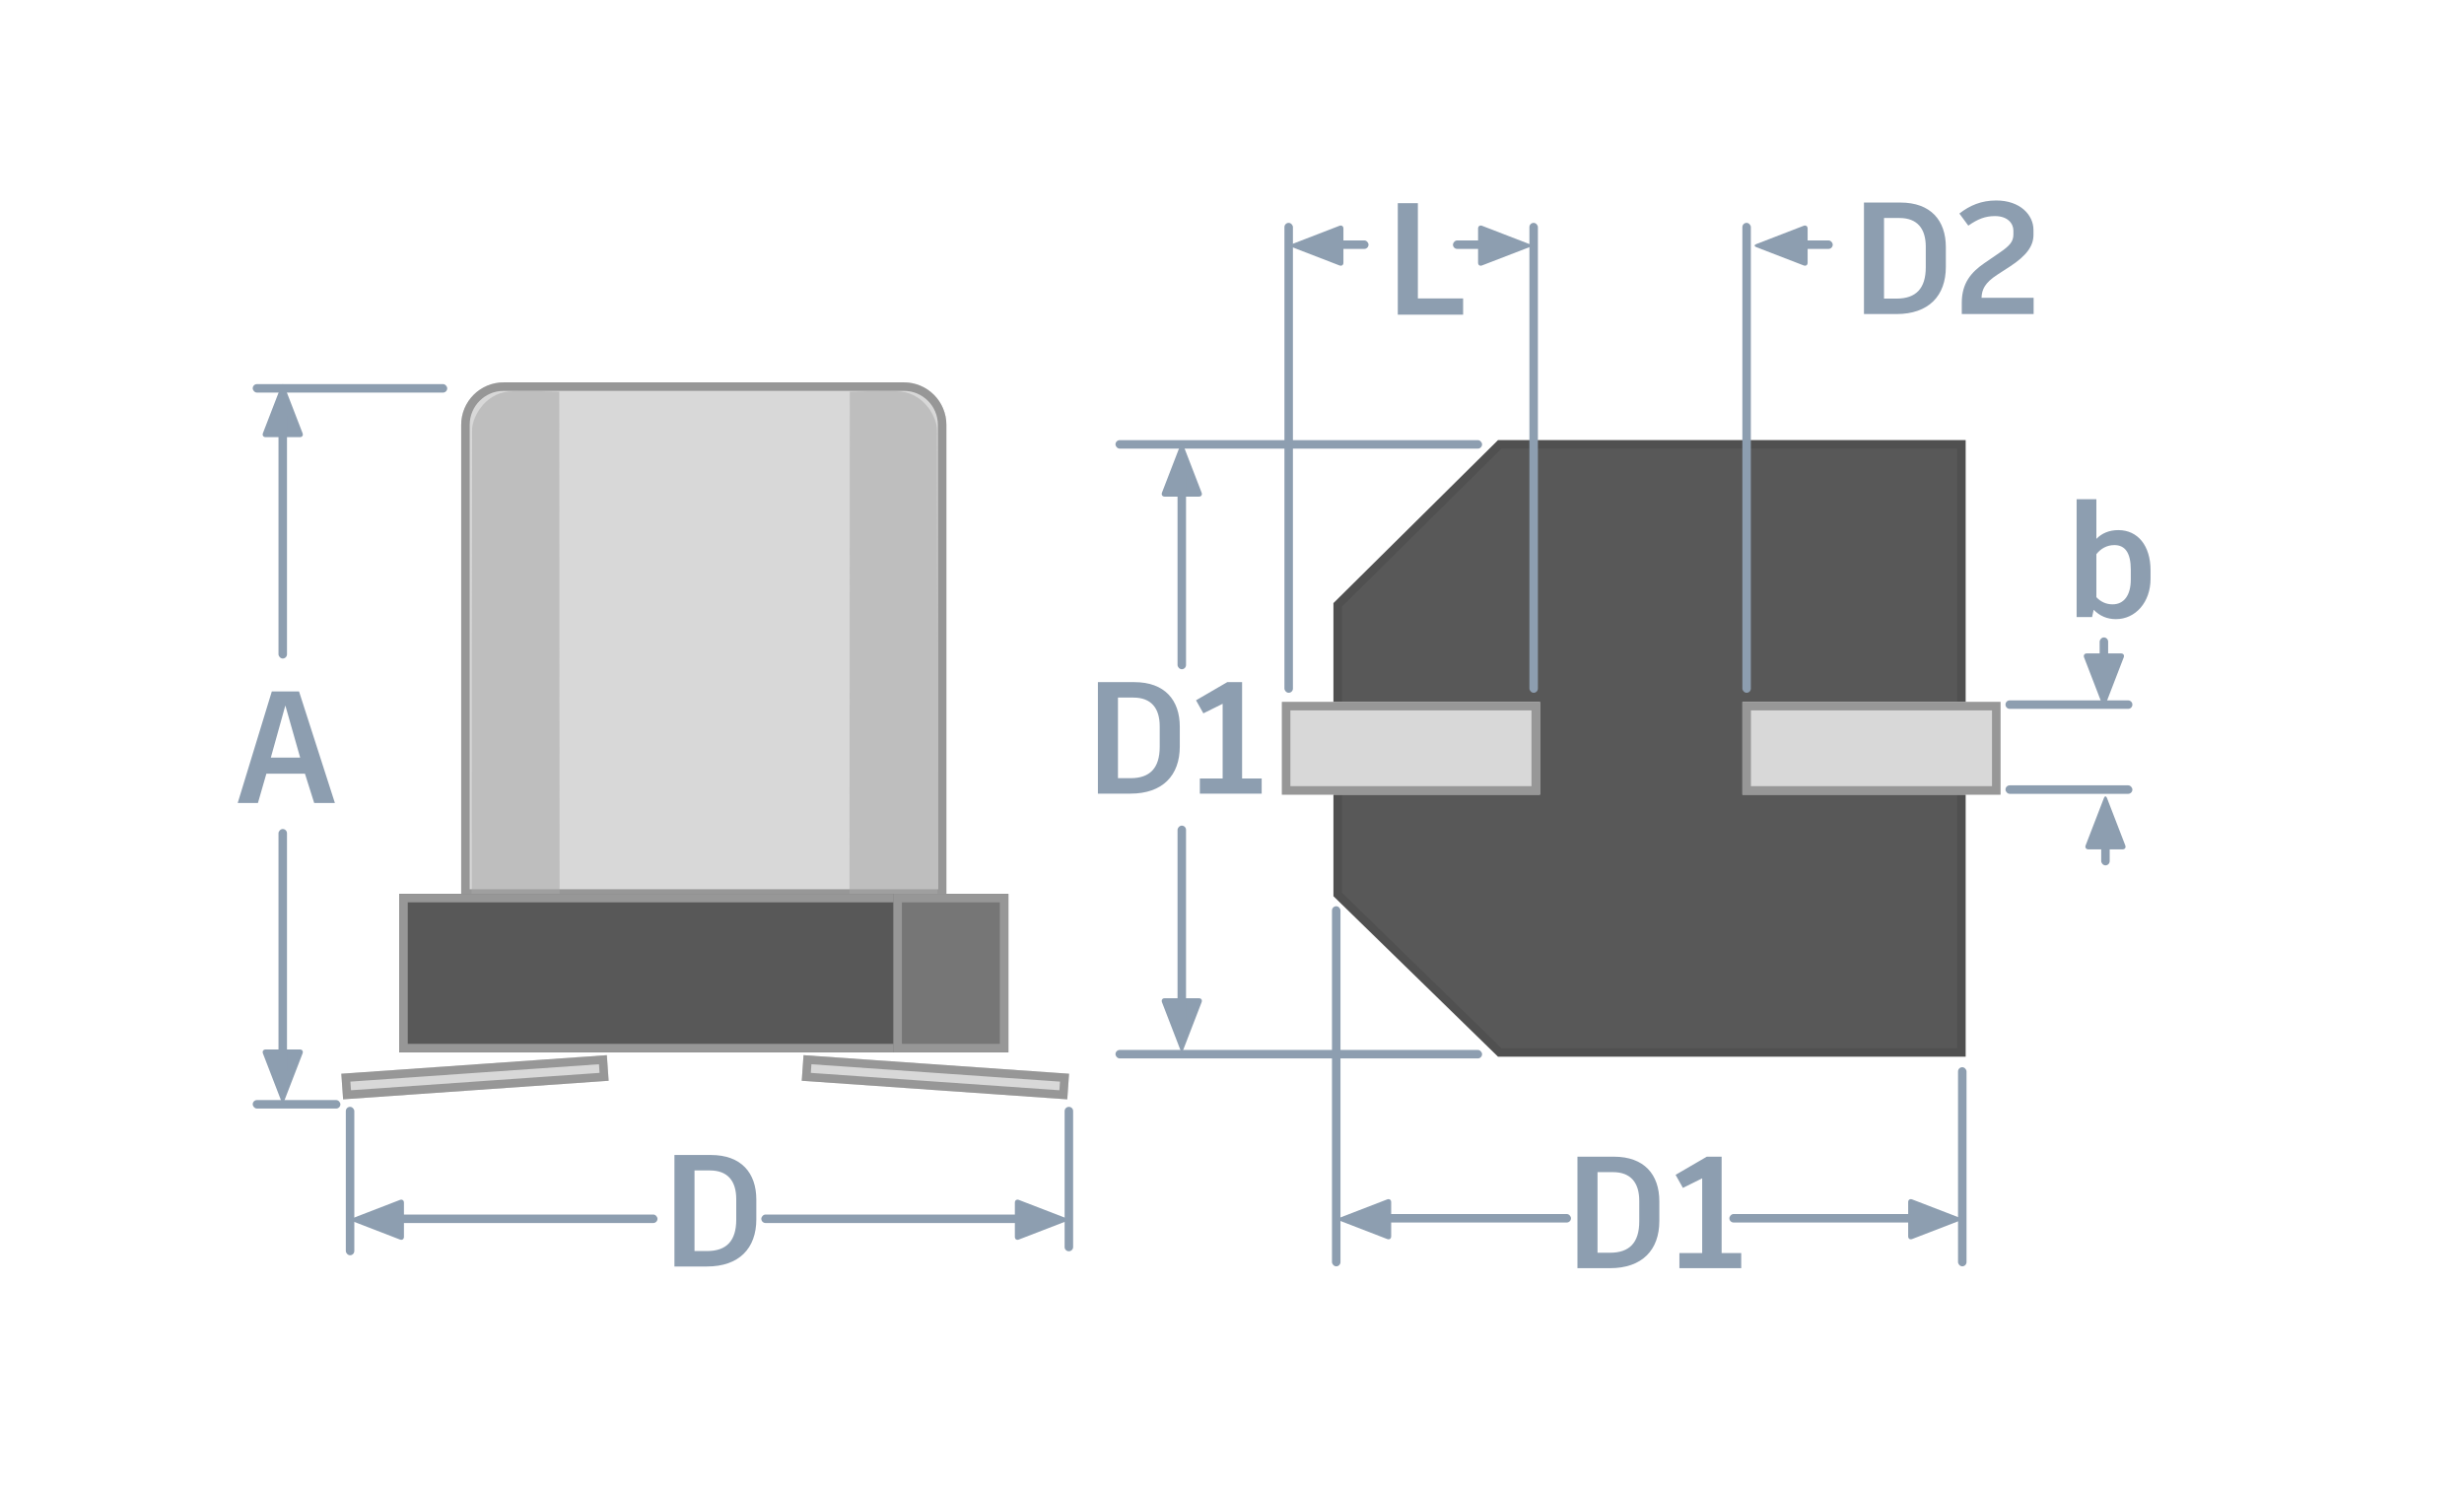 <?xml version="1.0" encoding="UTF-8" standalone="no"?>
<svg width="290px" height="175px" viewBox="0 0 290 175" version="1.1" xmlns="http://www.w3.org/2000/svg" xmlns:xlink="http://www.w3.org/1999/xlink" >
    <!-- Generator: Sketch 48.2 (47327) - http://www.bohemiancoding.com/sketch -->
    <title>E-Cap-Labeled</title>
    <desc>Created with Sketch.</desc>
    <defs>
        <path d="M5,0 L52.105,0 C54.866,-5.07265313e-16 57.105,2.239 57.105,5 L57.105,60.667 L0,60.667 L0,5 C-3.38176876e-16,2.239 2.239,5.07265313e-16 5,0 Z" id="path-1"></path>
        <rect id="path-2" x="0" y="0.757" width="71.685" height="18.656"></rect>
        <rect id="path-3" x="58.162" y="0.757" width="13.523" height="18.656"></rect>
        <rect id="path-4" x="1.146" y="1.422" width="31.327" height="3.02"></rect>
        <rect id="path-5" x="55.335" y="1.422" width="31.327" height="3.02"></rect>
        <rect id="path-6" x="0.844" y="30.333" width="30.375" height="10.92"></rect>
        <rect id="path-7" x="55.046" y="30.333" width="30.375" height="10.92"></rect>
    </defs>
    <g stroke="none" stroke-width="1" fill="none" fill-rule="evenodd">
        <g>
            <g transform="translate(15.772, -3.522)">
                <g transform="translate(22.477, 48.533)">
                    <g transform="translate(16.031, 0)">
                        <g>
                            <use fill="#D8D8D8" fill-rule="evenodd" xlink:href="#path-1"></use>
                            <path stroke="#979797" stroke-width="1" d="M0.5,60.167 L56.605,60.167 L56.605,5 C56.605,2.515 54.59,0.5 52.105,0.5 L5,0.5 C2.515,0.5 0.5,2.515 0.5,5 L0.5,60.167 Z"></path>
                        </g>
                        <path d="M1.282,5.686 C1.22,4.294 2.633,1.366 5.597,1.068 C6.395,0.988 8.377,0.998 11.543,1.099 L11.579,60.21 L1.238,60.21 C1.226,39.925 1.24,21.75 1.282,5.686 Z" fill="#A8A8A8" opacity="0.521"></path>
                        <path d="M45.748,5.686 C45.685,4.294 47.098,1.366 50.063,1.068 C50.86,0.988 52.842,0.998 56.009,1.099 L56.045,60.21 L45.704,60.21 C45.691,39.925 45.706,21.75 45.748,5.686 Z" fill="#A8A8A8" opacity="0.521" transform="translate(50.872, 30.613) scale(-1, 1) translate(-50.872, -30.613) "></path>
                    </g>
                    <g transform="translate(8.741, 59.453)">
                        <g>
                            <use fill="#585858" fill-rule="evenodd" xlink:href="#path-2"></use>
                            <rect stroke="#979797" stroke-width="1" x="0.5" y="1.257" width="70.685" height="17.656"></rect>
                        </g>
                        <g>
                            <use fill="#767676" fill-rule="evenodd" xlink:href="#path-3"></use>
                            <rect stroke="#979797" stroke-width="1" x="58.662" y="1.257" width="12.523" height="17.656"></rect>
                        </g>
                    </g>
                    <g transform="translate(0.844, 78.867)">
                        <g transform="translate(16.81, 2.931) rotate(-4) translate(-16.81, -2.931) ">
                            <use fill="#D8D8D8" fill-rule="evenodd" xlink:href="#path-4"></use>
                            <rect stroke="#979797" stroke-width="1" x="1.646" y="1.922" width="30.327" height="2.02"></rect>
                        </g>
                        <g transform="translate(70.999, 2.931) scale(-1, 1) rotate(-4) translate(-70.999, -2.931) ">
                            <use fill="#D8D8D8" fill-rule="evenodd" xlink:href="#path-5"></use>
                            <rect stroke="#979797" stroke-width="1" x="55.835" y="1.922" width="30.327" height="2.02"></rect>
                        </g>
                    </g>
                    <g transform="translate(111.78, 7.28)">
                        <polygon stroke="#505050" fill="#585858" points="26.486 0.016 80.821 0.016 80.821 71.602 26.486 71.602 7.409 52.995 7.409 18.912"></polygon>
                        <g>
                            <use fill="#D8D8D8" fill-rule="evenodd" xlink:href="#path-6"></use>
                            <rect stroke="#979797" stroke-width="1" x="1.344" y="30.833" width="29.375" height="9.92"></rect>
                        </g>
                        <g>
                            <use fill="#D8D8D8" fill-rule="evenodd" xlink:href="#path-7"></use>
                            <rect stroke="#979797" stroke-width="1" x="55.546" y="30.833" width="29.375" height="9.92"></rect>
                        </g>
                    </g>
                </g>
            </g>
            <path d="M83.671,135.961 C87.233,135.961 89.015,138.061 89.015,141.212 L89.015,143.537 C89.015,146.949 86.99,149.087 83.202,149.087 L79.377,149.087 L79.377,135.961 L83.671,135.961 Z M86.652,143.574 L86.652,141.155 C86.652,139.018 85.64,137.78 83.558,137.78 L81.739,137.78 L81.739,147.268 L83.221,147.268 C85.508,147.268 86.652,146.068 86.652,143.574 Z" fill="#8D9EB0"></path>
            <path d="M125.301,130.783 C125.301,130.513 125.533,130.293 125.801,130.293 L125.801,130.293 C126.077,130.293 126.301,130.508 126.301,130.783 L126.301,146.803 C126.301,147.073 126.069,147.293 125.801,147.293 L125.801,147.293 C125.525,147.293 125.301,147.078 125.301,146.803 L125.301,130.783 Z" fill="#8D9EB0"></path>
            <rect fill="#8D9EB0" x="40.701" y="130.293" width="1" height="17.471" rx="0.5"></rect>
            <g transform="translate(42.493, 142.081)" fill="#8D9EB0">
                <g transform="translate(2, 1.5) scale(-1, 1) translate(-2, -1.5) translate(-1, -1)">
                    <path d="M2.888,-0.426 C2.988,-0.685 3.152,-0.678 3.249,-0.426 L5.401,5.15 C5.5,5.409 5.365,5.619 5.081,5.619 L1.056,5.619 C0.78,5.619 0.639,5.402 0.736,5.15 L2.888,-0.426 Z" transform="translate(3.069, 2.501) rotate(90) translate(-3.069, -2.501) "></path>
                </g>
                <rect x="1.853" y="0.889" width="33.038" height="1" rx="0.5"></rect>
            </g>
            <g transform="translate(106.993, 143.581) scale(-1, 1) translate(-106.993, -143.581) translate(89.493, 142.081)" fill="#8D9EB0">
                <g transform="translate(2, 1.5) scale(-1, 1) translate(-2, -1.5) translate(-1, -1)">
                    <path d="M2.888,-0.426 C2.988,-0.685 3.152,-0.678 3.249,-0.426 L5.401,5.15 C5.5,5.409 5.365,5.619 5.081,5.619 L1.056,5.619 C0.78,5.619 0.639,5.402 0.736,5.15 L2.888,-0.426 Z" transform="translate(3.069, 2.501) rotate(90) translate(-3.069, -2.501) "></path>
                </g>
                <rect x="1.853" y="0.889" width="33.038" height="1" rx="0.5"></rect>
            </g>
            <g transform="translate(33, 113) scale(1, -1) translate(-33, -113) translate(31, 97)" fill="#8D9EB0">
                <g transform="translate(2.277, 2.412) rotate(-90) translate(-2.277, -2.412) translate(-0.723, -0.088)">
                    <path d="M2.888,-0.426 C2.988,-0.685 3.152,-0.678 3.249,-0.426 L5.401,5.15 C5.5,5.409 5.365,5.619 5.081,5.619 L1.056,5.619 C0.78,5.619 0.639,5.402 0.736,5.15 L2.888,-0.426 Z" transform="translate(3.069, 2.501) rotate(90) translate(-3.069, -2.501) "></path>
                </g>
                <rect x="1.777" y="2.412" width="1" height="29" rx="0.5"></rect>
            </g>
            <path d="M249.321,62.402 C251.608,62.402 253.108,64.24 253.108,67.128 L253.108,68.14 C253.108,70.897 251.327,72.884 249.039,72.884 C247.971,72.884 247.108,72.491 246.414,71.778 L246.227,72.641 L244.408,72.641 L244.408,58.765 L246.733,58.765 L246.733,63.434 C247.371,62.777 248.233,62.402 249.321,62.402 Z M250.783,68.215 L250.783,67.053 C250.783,65.103 250.127,64.165 248.852,64.165 C247.952,64.165 247.239,64.596 246.733,65.234 L246.733,70.297 C247.239,70.841 247.877,71.141 248.646,71.141 C249.939,71.141 250.783,70.128 250.783,68.215 Z" fill="#8D9EB0"></path>
            <g transform="translate(158.658, 142.021)" fill="#8D9EB0">
                <g transform="translate(2.027, 1.5) scale(-1, 1) translate(-2.027, -1.5) translate(-0.973, -1)">
                    <path d="M2.888,-0.426 C2.988,-0.685 3.152,-0.678 3.249,-0.426 L5.401,5.15 C5.5,5.409 5.365,5.619 5.081,5.619 L1.056,5.619 C0.78,5.619 0.639,5.402 0.736,5.15 L2.888,-0.426 Z" transform="translate(3.069, 2.501) rotate(90) translate(-3.069, -2.501) "></path>
                </g>
                <rect x="1.879" y="0.889" width="24.36" height="1" rx="0.5"></rect>
            </g>
            <g transform="translate(216.158, 143.521) scale(-1, 1) translate(-216.158, -143.521) translate(202.658, 142.021)" fill="#8D9EB0">
                <g transform="translate(2.027, 1.5) scale(-1, 1) translate(-2.027, -1.5) translate(-0.973, -1)">
                    <path d="M2.888,-0.426 C2.988,-0.685 3.152,-0.678 3.249,-0.426 L5.401,5.15 C5.5,5.409 5.365,5.619 5.081,5.619 L1.056,5.619 C0.78,5.619 0.639,5.402 0.736,5.15 L2.888,-0.426 Z" transform="translate(3.069, 2.501) rotate(90) translate(-3.069, -2.501) "></path>
                </g>
                <rect x="1.879" y="0.889" width="24.241" height="1" rx="0.5"></rect>
            </g>
            <path d="M223.672,23.843 C227.235,23.843 229.016,25.943 229.016,29.093 L229.016,31.419 C229.016,34.831 226.991,36.969 223.203,36.969 L219.378,36.969 L219.378,23.843 L223.672,23.843 Z M226.653,31.456 L226.653,29.037 C226.653,26.9 225.641,25.662 223.559,25.662 L221.74,25.662 L221.74,35.15 L223.222,35.15 C225.509,35.15 226.653,33.95 226.653,31.456 Z M233.216,35.056 L239.348,35.056 L239.348,36.969 L230.891,36.969 L230.891,35.638 C230.891,33.313 232.016,32.037 233.535,30.987 L235.335,29.75 C236.517,28.943 236.967,28.456 236.967,27.593 L236.967,27.143 C236.967,26.356 236.348,25.437 234.791,25.437 C233.666,25.437 232.785,25.774 231.66,26.562 L230.61,25.137 C231.829,24.181 233.198,23.599 234.941,23.599 C237.773,23.599 239.329,25.306 239.329,27.068 L239.329,27.65 C239.329,28.943 238.542,30.087 236.517,31.4 L235.073,32.337 C233.61,33.294 233.254,34.063 233.216,35.056 Z" fill="#8D9EB0"></path>
            <polygon fill="#8D9EB0" points="166.876 35.131 172.202 35.131 172.202 37.043 164.513 37.043 164.513 23.917 166.876 23.917"></polygon>
            <rect fill="#8D9EB0" x="205.067" y="26.234" width="1" height="55.318" rx="0.5"></rect>
            <rect fill="#8D9EB0" x="180.003" y="26.234" width="1" height="55.318" rx="0.5"></rect>
            <rect fill="#8D9EB0" x="151.171" y="26.234" width="1" height="55.318" rx="0.5"></rect>
            <path d="M189.951,136.16 C193.514,136.16 195.295,138.26 195.295,141.41 L195.295,143.735 C195.295,147.148 193.27,149.286 189.482,149.286 L185.657,149.286 L185.657,136.16 L189.951,136.16 Z M192.933,143.773 L192.933,141.354 C192.933,139.216 191.92,137.979 189.839,137.979 L188.02,137.979 L188.02,147.467 L189.501,147.467 C191.789,147.467 192.933,146.267 192.933,143.773 Z M202.627,147.504 L204.933,147.504 L204.933,149.286 L197.658,149.286 L197.658,147.504 L200.339,147.504 L200.339,138.71 L198.07,139.835 L197.208,138.298 L200.883,136.16 L202.627,136.16 L202.627,147.504 Z" fill="#8D9EB0"></path>
            <path d="M133.511,80.298 C137.073,80.298 138.855,82.398 138.855,85.548 L138.855,87.873 C138.855,91.286 136.83,93.424 133.042,93.424 L129.217,93.424 L129.217,80.298 L133.511,80.298 Z M136.492,87.911 L136.492,85.492 C136.492,83.354 135.48,82.116 133.398,82.116 L131.579,82.116 L131.579,91.605 L133.061,91.605 C135.348,91.605 136.492,90.405 136.492,87.911 Z M146.187,91.642 L148.493,91.642 L148.493,93.424 L141.217,93.424 L141.217,91.642 L143.899,91.642 L143.899,82.848 L141.63,83.973 L140.767,82.435 L144.443,80.298 L146.187,80.298 L146.187,91.642 Z" fill="#8D9EB0"></path>
            <rect fill="#8D9EB0" x="156.768" y="106.677" width="1" height="42.392" rx="0.5"></rect>
            <rect fill="#8D9EB0" x="230.45" y="125.629" width="1" height="23.439" rx="0.5"></rect>
            <g transform="translate(29.076, 44.667)" fill="#8D9EB0">
                <rect x="0.668" y="0.548" width="22.892" height="1" rx="0.5"></rect>
                <rect x="0.668" y="84.828" width="10.32" height="1" rx="0.5"></rect>
                <g transform="translate(2.017, 1.261)">
                    <g transform="translate(2.184, 2.484) rotate(-90) translate(-2.184, -2.484) translate(-0.816, -0.016)">
                        <path d="M2.888,-0.426 C2.988,-0.685 3.152,-0.678 3.249,-0.426 L5.401,5.15 C5.5,5.409 5.365,5.619 5.081,5.619 L1.056,5.619 C0.78,5.619 0.639,5.402 0.736,5.15 L2.888,-0.426 Z" transform="translate(3.069, 2.501) rotate(90) translate(-3.069, -2.501) "></path>
                    </g>
                    <rect x="1.684" y="2.484" width="1" height="29.108" rx="0.5"></rect>
                </g>
            </g>
            <g transform="translate(130.889, 51.667)" fill="#8D9EB0">
                <rect x="0.397" y="0.144" width="43.149" height="1" rx="0.5"></rect>
                <rect x="0.397" y="71.928" width="43.149" height="1" rx="0.5"></rect>
                <g transform="translate(6.017, 1.261)">
                    <g transform="translate(2.184, 2.484) rotate(-90) translate(-2.184, -2.484) translate(-0.816, -0.016)">
                        <path d="M2.888,-0.426 C2.988,-0.685 3.152,-0.678 3.249,-0.426 L5.401,5.15 C5.5,5.409 5.365,5.619 5.081,5.619 L1.056,5.619 C0.78,5.619 0.639,5.402 0.736,5.15 L2.888,-0.426 Z" transform="translate(3.069, 2.501) rotate(90) translate(-3.069, -2.501) "></path>
                    </g>
                    <rect x="1.684" y="2.484" width="1" height="23.368" rx="0.5"></rect>
                </g>
                <g transform="translate(8.017, 58.375) scale(1, -1) translate(-8.017, -58.375) translate(6.017, 45.375)">
                    <g transform="translate(2.184, 2.484) rotate(-90) translate(-2.184, -2.484) translate(-0.816, -0.016)">
                        <path d="M2.888,-0.426 C2.988,-0.685 3.152,-0.678 3.249,-0.426 L5.401,5.15 C5.5,5.409 5.365,5.619 5.081,5.619 L1.056,5.619 C0.78,5.619 0.639,5.402 0.736,5.15 L2.888,-0.426 Z" transform="translate(3.069, 2.501) rotate(90) translate(-3.069, -2.501) "></path>
                    </g>
                    <rect x="1.684" y="2.484" width="1" height="23.368" rx="0.5"></rect>
                </g>
            </g>
            <path d="M236.034,82.945 C236.034,82.669 236.248,82.445 236.533,82.445 L248.377,82.445 L250.471,82.445 C250.748,82.445 250.972,82.677 250.972,82.945 L250.972,82.945 C250.972,83.221 250.749,83.445 250.475,83.445 L236.531,83.445 C236.257,83.445 236.034,83.213 236.034,82.945 L236.034,82.945 Z" fill="#8D9EB0"></path>
            <rect fill="#8D9EB0" x="236.034" y="92.447" width="14.938" height="1" rx="0.5"></rect>
            <g transform="translate(27.407, 73.961)" fill="#8D9EB0">
                <path d="M9.571,20.562 L8.483,17.111 L3.945,17.111 L2.951,20.562 L0.57,20.562 L4.583,7.436 L7.789,7.436 L12.008,20.562 L9.571,20.562 Z M6.177,9.086 L4.47,15.218 L7.92,15.218 L6.177,9.086 Z"></path>
            </g>
            <g transform="translate(247.702, 78.451) scale(1, -1) translate(-247.702, -78.451) translate(245.702, 74.451)" fill="#8D9EB0">
                <g transform="translate(1.915, 2.484) rotate(-90) translate(-1.915, -2.484) translate(-1.085, -0.016)">
                    <path d="M2.888,-0.426 C2.988,-0.685 3.152,-0.678 3.249,-0.426 L5.401,5.15 C5.5,5.409 5.365,5.619 5.081,5.619 L1.056,5.619 C0.78,5.619 0.639,5.402 0.736,5.15 L2.888,-0.426 Z" transform="translate(3.069, 2.501) rotate(90) translate(-3.069, -2.501) "></path>
                </g>
                <rect x="1.415" y="2.484" width="1" height="4.932" rx="0.5"></rect>
            </g>
            <g transform="translate(245.617, 94.451)" fill="#8D9EB0">
                <g transform="translate(2.184, 2.484) rotate(-90) translate(-2.184, -2.484) translate(-0.816, -0.016)">
                    <path d="M2.888,-0.426 C2.988,-0.685 3.152,-0.678 3.249,-0.426 L5.401,5.15 C5.5,5.409 5.365,5.619 5.081,5.619 L1.056,5.619 C0.78,5.619 0.639,5.402 0.736,5.15 L2.888,-0.426 Z" transform="translate(3.069, 2.501) rotate(90) translate(-3.069, -2.501) "></path>
                </g>
                <rect x="1.684" y="2.484" width="1" height="4.932" rx="0.5"></rect>
            </g>
            <g transform="translate(153.038, 27.412)" fill="#8D9EB0">
                <g transform="translate(2.027, 1.5) scale(-1, 1) translate(-2.027, -1.5) translate(-0.973, -1)">
                    <path d="M2.888,-0.426 C2.988,-0.685 3.152,-0.678 3.249,-0.426 L5.401,5.15 C5.5,5.409 5.365,5.619 5.081,5.619 L1.056,5.619 C0.78,5.619 0.639,5.402 0.736,5.15 L2.888,-0.426 Z" transform="translate(3.069, 2.501) rotate(90) translate(-3.069, -2.501) "></path>
                </g>
                <rect x="1.879" y="0.889" width="6.152" height="1" rx="0.5"></rect>
            </g>
            <g transform="translate(206.673, 26.412)" fill="#8D9EB0">
                <g transform="translate(3.027, 2.5) scale(-1, 1) translate(-3.027, -2.5) translate(0.027, 0)">
                    <path d="M2.888,-0.426 C2.988,-0.685 3.152,-0.678 3.249,-0.426 L5.401,5.15 C5.5,5.409 5.365,5.619 5.081,5.619 L1.056,5.619 C0.78,5.619 0.639,5.402 0.736,5.15 L2.888,-0.426 Z" transform="translate(3.069, 2.501) rotate(90) translate(-3.069, -2.501) "></path>
                </g>
                <rect x="2.879" y="1.889" width="6.152" height="1" rx="0.5"></rect>
            </g>
            <g transform="translate(174.538, 28.912) scale(-1, 1) translate(-174.538, -28.912) translate(170.038, 27.412)" fill="#8D9EB0">
                <g transform="translate(2.027, 1.5) scale(-1, 1) translate(-2.027, -1.5) translate(-0.973, -1)">
                    <path d="M2.888,-0.426 C2.988,-0.685 3.152,-0.678 3.249,-0.426 L5.401,5.15 C5.5,5.409 5.365,5.619 5.081,5.619 L1.056,5.619 C0.78,5.619 0.639,5.402 0.736,5.15 L2.888,-0.426 Z" transform="translate(3.069, 2.501) rotate(90) translate(-3.069, -2.501) "></path>
                </g>
                <rect x="1.879" y="0.889" width="6.152" height="1" rx="0.5"></rect>
            </g>
        </g>
    </g>
</svg>
